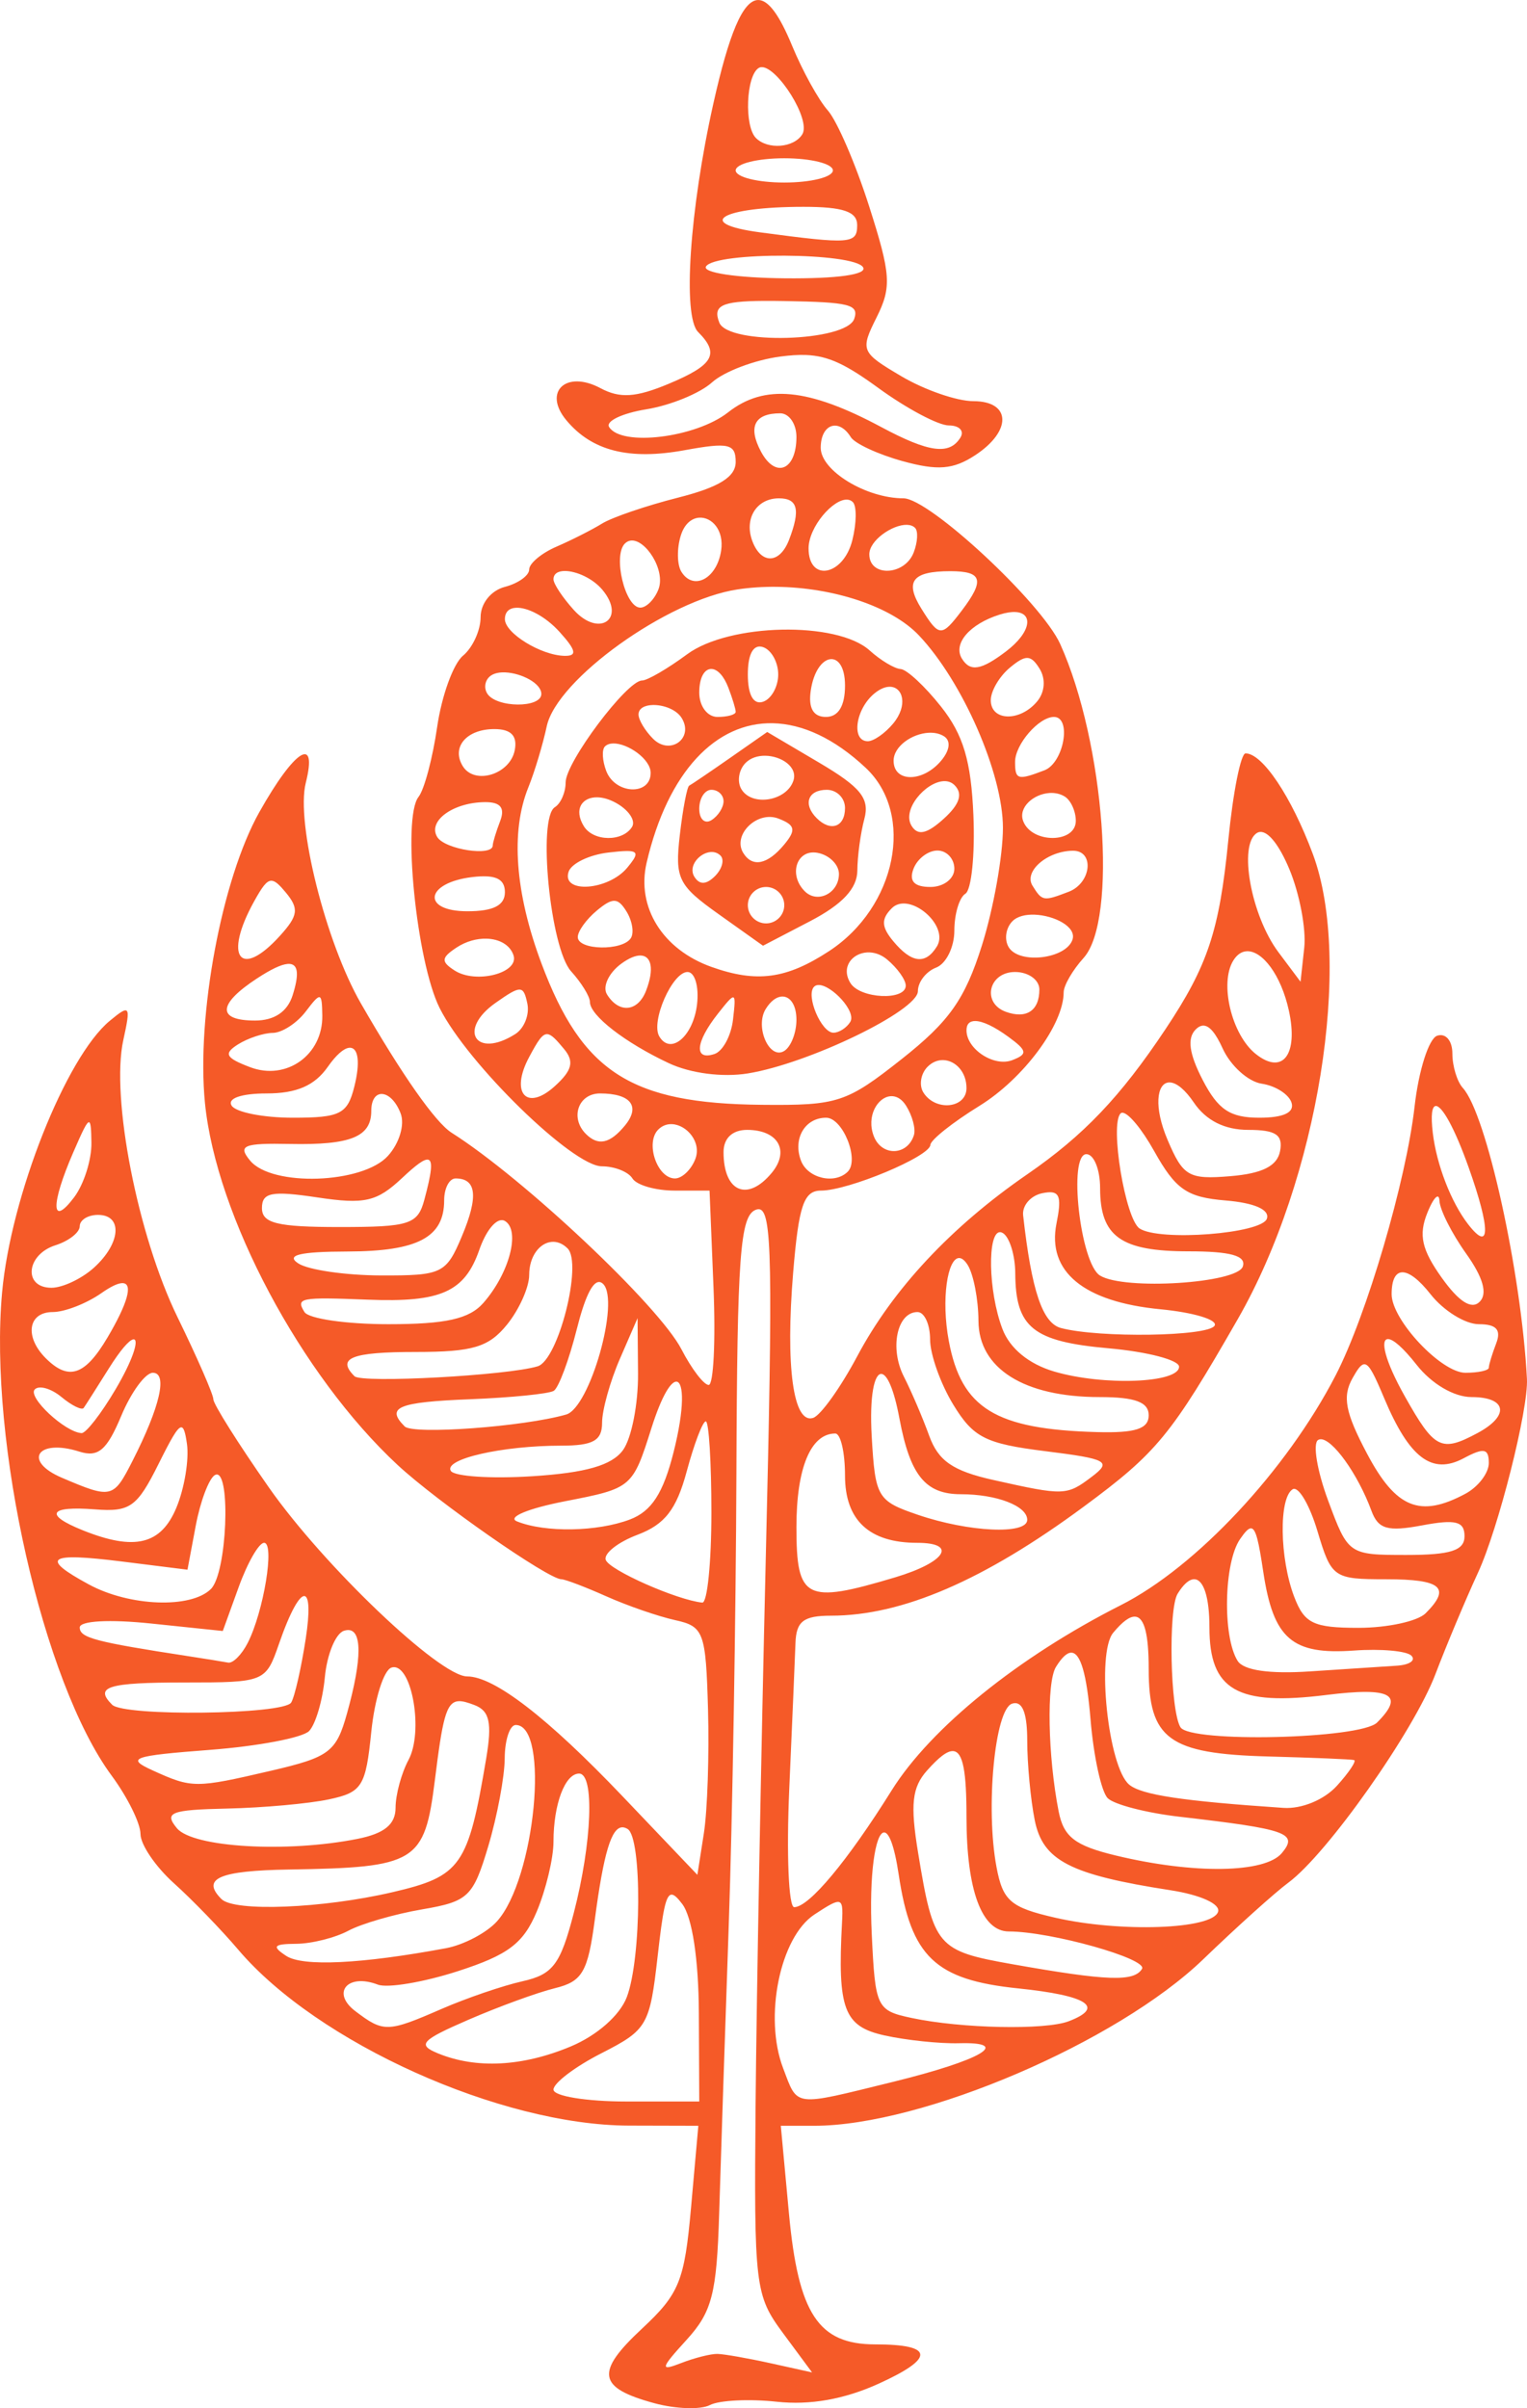 <?xml version="1.0" encoding="UTF-8"?>
<!DOCTYPE svg PUBLIC "-//W3C//DTD SVG 1.1//EN" "http://www.w3.org/Graphics/SVG/1.1/DTD/svg11.dtd">
<svg version="1.1" xmlns="http://www.w3.org/2000/svg" xmlns:xlink="http://www.w3.org/1999/xlink" x="0" y="0" width="38.708" height="61.055" viewBox="0, 0, 193.541, 305.273">
  <g id="Layer_1">
    <path d="M96.08,0.001 C94.146,0.034 92.382,4.32 90.414,13.131 C87.395,26.648 86.497,40.1 88.482,42.085 C91.254,44.857 90.449,46.272 84.743,48.656 C80.592,50.391 78.566,50.52 76.11,49.205 C71.755,46.875 68.78,49.653 71.771,53.257 C75.015,57.166 79.719,58.358 86.789,57.066 C92.346,56.049 93.246,56.257 93.246,58.556 C93.246,60.458 91.136,61.764 85.933,63.084 C81.911,64.104 77.581,65.582 76.311,66.367 C75.041,67.152 72.442,68.469 70.537,69.293 C68.632,70.116 67.072,71.42 67.072,72.189 C67.072,72.958 65.688,73.95 63.994,74.393 C62.229,74.854 60.915,76.493 60.915,78.233 C60.915,79.902 59.909,82.101 58.681,83.121 C57.452,84.141 55.979,88.209 55.407,92.162 C54.835,96.115 53.773,100.102 53.045,101.021 C50.951,103.664 52.776,121.904 55.722,127.784 C59.26,134.846 72.582,147.847 76.28,147.847 C77.89,147.847 79.636,148.539 80.159,149.386 C80.683,150.233 83.095,150.927 85.521,150.927 L89.933,150.927 L90.435,163.247 C90.711,170.023 90.435,175.565 89.822,175.564 C89.208,175.562 87.654,173.525 86.368,171.038 C83.523,165.536 66.394,149.394 57.249,143.598 C55.184,142.288 50.959,136.267 45.745,127.202 C41.274,119.429 37.488,104.292 38.752,99.252 C40.29,93.124 37.349,94.972 32.869,102.948 C28.118,111.407 24.88,128.741 25.978,139.826 C27.394,154.117 38.156,174.338 50.398,185.711 C55.427,190.382 69.487,200.194 71.152,200.194 C71.616,200.194 74.179,201.168 76.847,202.359 C79.515,203.55 83.441,204.907 85.571,205.376 C89.205,206.176 89.462,206.872 89.738,216.683 C89.9,222.433 89.664,229.504 89.212,232.399 L88.39,237.663 L78.887,227.687 C69.396,217.726 62.633,212.511 59.21,212.511 C55.728,212.511 41.02,198.487 34.06,188.53 C30.201,183.009 27.044,177.995 27.044,177.388 C27.044,176.781 24.998,172.094 22.499,166.972 C17.454,156.631 14.029,139.127 15.627,131.852 C16.595,127.445 16.479,127.278 13.915,129.402 C8.355,134.007 1.371,151.626 0.265,163.836 C-1.456,182.825 5.452,213.299 14.149,225.088 C16.16,227.814 17.805,231.14 17.805,232.481 C17.805,233.821 19.711,236.631 22.04,238.725 C24.369,240.819 28.039,244.612 30.196,247.152 C40.214,258.955 63.435,269.412 79.716,269.454 L88.511,269.476 L87.585,279.867 C86.755,289.17 86.103,290.778 81.357,295.204 C75.418,300.741 75.741,302.682 82.929,304.642 C85.64,305.38 88.814,305.486 89.982,304.877 C91.151,304.268 94.96,304.079 98.449,304.457 C102.666,304.914 106.983,304.154 111.329,302.186 C118.544,298.92 118.406,297.187 110.933,297.187 C103.722,297.187 101.179,293.322 99.993,280.56 L98.963,269.476 L103.195,269.476 C116.892,269.476 141.584,258.902 152.521,248.353 C156.755,244.27 161.605,239.903 163.299,238.651 C168.22,235.012 179.177,219.477 181.932,212.231 C183.323,208.574 185.751,202.785 187.327,199.369 C189.92,193.752 193.735,178.641 193.533,174.79 C192.826,161.307 188.398,141.202 185.411,137.916 C184.68,137.112 184.083,135.149 184.083,133.554 C184.083,131.921 183.243,130.933 182.158,131.292 C181.1,131.642 179.81,135.683 179.292,140.272 C178.232,149.67 173.217,166.747 169.283,174.355 C163.048,186.412 151.623,198.637 142.071,203.472 C129.089,210.044 117.965,219.034 113.019,226.952 C107.413,235.927 102.544,241.763 100.659,241.763 C99.951,241.763 99.671,235.007 100.036,226.751 C100.402,218.495 100.756,210.181 100.823,208.275 C100.919,205.521 101.845,204.812 105.334,204.812 C114.347,204.812 124.713,200.337 137.377,190.98 C146.636,184.139 148.438,181.944 156.885,167.215 C167.07,149.455 171.504,121.943 166.391,108.245 C163.681,100.983 160.015,95.5 157.87,95.5 C157.264,95.5 156.282,100.426 155.689,106.446 C154.552,117.989 153.086,122.406 147.715,130.472 C142.008,139.042 137.341,143.94 130.195,148.864 C120.554,155.508 113.195,163.385 108.657,171.914 C106.532,175.907 104.013,179.429 103.06,179.74 C100.547,180.561 99.54,173.229 100.529,161.317 C101.234,152.817 101.876,150.926 104.058,150.926 C107.521,150.926 117.868,146.601 117.922,145.131 C117.944,144.508 120.743,142.282 124.14,140.185 C129.722,136.741 134.815,129.874 134.815,125.792 C134.815,124.93 135.949,122.971 137.337,121.438 C141.686,116.633 140.014,94.135 134.379,81.644 C132.014,76.402 117.785,63.168 114.513,63.168 C109.769,63.168 104.023,59.661 104.023,56.763 C104.023,53.751 106.31,52.942 107.837,55.414 C108.341,56.229 111.299,57.599 114.41,58.458 C118.848,59.683 120.825,59.523 123.591,57.71 C128.293,54.63 128.163,50.851 123.356,50.851 C121.287,50.851 117.199,49.438 114.269,47.709 C109.112,44.666 109.01,44.428 111.106,40.228 C113.027,36.377 112.921,34.79 110.156,26.136 C108.443,20.772 106.084,15.305 104.915,13.988 C103.746,12.67 101.717,8.993 100.405,5.818 C98.806,1.945 97.404,-0.023 96.08,0 z M96.525,8.509 C98.531,8.44 102.824,15.186 101.688,17.024 C100.626,18.742 97.324,19.007 95.812,17.495 C94.311,15.993 94.559,9.605 96.158,8.617 C96.269,8.548 96.391,8.514 96.525,8.509 z M99.404,20.061 C102.791,20.061 105.563,20.753 105.563,21.6 C105.563,22.446 102.791,23.139 99.404,23.139 C96.017,23.139 93.246,22.446 93.246,21.6 C93.246,20.753 96.017,20.061 99.404,20.061 z M101.84,26.218 C106.86,26.218 108.643,26.823 108.643,28.528 C108.643,30.925 107.837,30.986 96.326,29.452 C87.847,28.322 91.434,26.218 101.84,26.218 z M99.433,32.41 C104.117,32.434 108.803,32.93 109.389,33.878 C109.96,34.802 106.147,35.341 99.467,35.279 C93.374,35.222 88.997,34.563 89.483,33.777 C90.065,32.835 94.749,32.386 99.433,32.41 z M96.782,38.142 C97.562,38.137 98.432,38.144 99.404,38.161 C107.684,38.3 108.877,38.601 108.277,40.402 C107.296,43.346 92.271,43.767 91.163,40.881 C90.36,38.788 91.322,38.175 96.782,38.142 z M102.134,44.999 C105.049,45.11 107.286,46.239 111.323,49.178 C114.914,51.793 118.939,53.931 120.266,53.931 C121.594,53.931 122.252,54.624 121.728,55.47 C120.339,57.718 117.74,57.373 111.698,54.137 C102.447,49.182 96.886,48.648 92.279,52.272 C88.192,55.486 78.759,56.647 77.202,54.127 C76.745,53.389 78.868,52.379 81.92,51.884 C84.972,51.388 88.716,49.856 90.239,48.478 C91.762,47.1 95.659,45.624 98.9,45.198 C100.114,45.039 101.162,44.962 102.134,44.999 z M98.89,52.392 C100.019,52.392 100.945,53.737 100.945,55.381 C100.945,59.614 98.307,60.716 96.456,57.257 C94.77,54.105 95.627,52.392 98.89,52.392 z M98.725,63.169 C101.124,63.169 101.475,64.611 100.009,68.432 C98.84,71.479 96.502,71.579 95.371,68.631 C94.275,65.774 95.874,63.169 98.725,63.169 z M107.418,63.337 C107.675,63.359 107.904,63.459 108.094,63.648 C108.599,64.153 108.569,66.329 108.028,68.485 C106.893,73.007 102.484,73.827 102.484,69.516 C102.484,66.8 105.619,63.183 107.418,63.337 z M88.628,65.621 C90.19,65.521 91.791,67.167 91.402,69.788 C90.875,73.348 87.885,74.942 86.36,72.475 C85.805,71.576 85.776,69.496 86.298,67.853 C86.768,66.37 87.691,65.681 88.628,65.621 z M114.937,66.529 C115.36,66.539 115.724,66.659 115.982,66.916 C116.388,67.323 116.31,68.724 115.808,70.031 C114.672,72.991 110.182,73.175 110.182,70.262 C110.182,68.504 113.105,66.488 114.937,66.529 z M79.938,68.525 C81.799,68.285 84.39,72.269 83.459,74.696 C82.967,75.977 81.932,77.026 81.157,77.026 C79.236,77.026 77.65,70.452 79.198,68.904 C79.422,68.681 79.672,68.56 79.938,68.525 z M71.598,72.382 C73.014,72.382 75.132,73.297 76.364,74.781 C79.407,78.448 75.944,80.875 72.732,77.326 C71.313,75.757 70.152,74.008 70.152,73.439 C70.152,72.708 70.748,72.381 71.598,72.382 z M120.446,72.406 C124.513,72.406 124.839,73.532 121.895,77.41 C119.337,80.78 119.035,80.767 116.802,77.192 C114.625,73.706 115.614,72.406 120.446,72.406 z M98.417,74.388 C105.629,74.47 112.986,76.863 116.471,80.547 C122.022,86.416 127.117,98.09 127.117,104.937 C127.117,108.489 125.916,115.206 124.448,119.863 C122.303,126.668 120.313,129.488 114.303,134.239 C107.28,139.79 106.203,140.143 96.572,140.051 C79.969,139.893 73.792,135.931 68.629,122.132 C65.28,113.182 64.7,105.401 66.966,99.808 C67.754,97.863 68.803,94.38 69.296,92.07 C70.568,86.116 84.61,76.047 93.498,74.714 C95.098,74.474 96.753,74.369 98.417,74.388 z M65.421,77.042 C66.855,76.981 69.107,78.099 70.922,80.104 C73.036,82.44 73.186,83.173 71.545,83.137 C68.559,83.073 63.994,80.261 63.994,78.488 C63.994,77.539 64.56,77.079 65.421,77.042 z M128.711,77.585 C130.986,77.707 130.71,80.145 127.502,82.58 C124.358,84.967 122.971,85.194 121.921,83.495 C120.75,81.6 122.905,79.094 126.732,77.899 C127.524,77.652 128.186,77.557 128.711,77.585 z M99.105,79.817 C94.504,79.913 89.755,80.97 87.092,82.938 C84.618,84.767 82.045,86.263 81.376,86.263 C79.46,86.264 71.692,96.623 71.692,99.177 C71.692,100.443 71.078,101.857 70.327,102.321 C68.111,103.69 69.743,120.209 72.382,123.126 C73.696,124.577 74.77,126.327 74.77,127.014 C74.77,128.72 79.213,132.167 84.778,134.778 C87.523,136.066 91.582,136.591 94.785,136.073 C102.484,134.828 116.339,128.123 116.339,125.642 C116.339,124.487 117.379,123.144 118.649,122.657 C119.919,122.17 120.96,120.058 120.96,117.965 C120.96,115.871 121.588,113.769 122.357,113.293 C123.127,112.817 123.585,108.343 123.375,103.351 C123.085,96.467 122.096,93.143 119.281,89.585 C117.24,87.005 114.932,84.856 114.152,84.81 C113.372,84.763 111.605,83.702 110.225,82.454 C108.159,80.584 103.707,79.721 99.105,79.817 z M96.278,81.955 C96.414,81.954 96.557,81.979 96.71,82.03 C97.768,82.383 98.635,83.941 98.635,85.493 C98.635,87.045 97.768,88.605 96.71,88.958 C95.491,89.364 94.785,88.093 94.785,85.493 C94.785,83.218 95.326,81.961 96.278,81.954 z M130.224,83.404 C130.775,83.426 131.213,83.878 131.765,84.771 C132.559,86.056 132.436,87.73 131.46,88.907 C129.287,91.525 125.578,91.432 125.578,88.761 C125.578,87.594 126.67,85.734 128.005,84.627 C129.009,83.793 129.673,83.383 130.224,83.404 z M105.204,83.564 C106.198,83.419 107.102,84.494 107.102,86.905 C107.102,89.493 106.257,90.882 104.685,90.882 C103.081,90.882 102.434,89.76 102.761,87.539 C103.124,85.075 104.209,83.709 105.204,83.564 z M90.265,84.806 C90.957,84.886 91.733,85.654 92.311,87.159 C92.825,88.498 93.246,89.884 93.246,90.238 C93.246,90.593 92.207,90.882 90.937,90.882 C89.654,90.882 88.628,89.513 88.628,87.802 C88.628,85.738 89.375,84.704 90.265,84.806 z M64.046,85.236 C66.08,85.322 68.613,86.612 68.613,87.968 C68.613,89.79 62.883,89.742 61.751,87.91 C61.264,87.122 61.506,86.079 62.29,85.594 C62.745,85.313 63.368,85.208 64.046,85.236 z M112.78,87.056 C114.459,87.068 115.107,89.428 113.205,91.72 C112.182,92.953 110.735,93.962 109.992,93.962 C107.865,93.962 108.416,89.906 110.814,87.916 C111.546,87.309 112.22,87.052 112.78,87.056 z M82.769,89.369 C84.082,89.347 85.729,89.931 86.4,91.017 C87.986,93.582 84.929,95.806 82.777,93.653 C81.761,92.637 80.93,91.251 80.93,90.574 C80.93,89.771 81.748,89.386 82.769,89.369 z M133.583,90.882 C135.871,90.882 134.835,96.704 132.379,97.646 C128.99,98.947 128.656,98.851 128.656,96.579 C128.656,94.36 131.664,90.882 133.583,90.882 z M97.952,91.68 C101.707,91.761 105.747,93.597 109.731,97.34 C115.988,103.218 113.628,114.981 105.071,120.575 C99.661,124.111 95.905,124.613 90.167,122.567 C83.989,120.365 80.647,114.997 81.953,109.379 C84.654,97.768 90.783,91.524 97.952,91.68 z M62.657,92.421 C64.774,92.421 65.595,93.271 65.243,95.098 C64.652,98.165 60.157,99.551 58.658,97.126 C57.172,94.722 59.127,92.421 62.657,92.421 z M97.241,92.79 L92.55,96.065 C89.969,97.866 87.632,99.452 87.357,99.59 C87.081,99.727 86.544,102.55 86.163,105.864 C85.53,111.374 85.952,112.233 91.09,115.888 L96.708,119.885 L102.675,116.775 C106.769,114.641 108.65,112.626 108.664,110.356 C108.676,108.536 109.075,105.59 109.553,103.81 C110.248,101.222 109.101,99.794 103.832,96.682 L97.241,92.79 z M117.705,92.889 C118.406,92.853 119.08,92.981 119.632,93.323 C120.534,93.88 120.407,95.079 119.305,96.407 C116.989,99.198 113.261,99.215 113.261,96.434 C113.261,94.6 115.602,92.999 117.705,92.889 z M77.714,94.242 C79.545,94.201 82.469,96.217 82.469,97.975 C82.469,100.889 77.978,100.704 76.842,97.744 C76.341,96.437 76.262,95.034 76.669,94.627 C76.926,94.37 77.291,94.252 77.714,94.242 z M96.998,95.801 C99.039,95.831 101.138,97.227 100.559,98.965 C99.702,101.539 95.346,102.272 93.986,100.071 C93.388,99.103 93.622,97.588 94.508,96.702 C95.154,96.056 96.071,95.787 96.998,95.801 z M119.584,99.025 C120.111,98.995 120.598,99.143 120.984,99.529 C122.073,100.618 121.642,101.956 119.608,103.797 C117.485,105.719 116.332,105.972 115.54,104.691 C114.271,102.638 117.3,99.155 119.584,99.025 z M90.167,100.119 C91.014,100.119 91.706,100.771 91.706,101.568 C91.706,102.365 91.014,103.446 90.167,103.969 C89.32,104.492 88.628,103.84 88.628,102.52 C88.628,101.2 89.32,100.119 90.167,100.119 z M104.793,100.119 C106.063,100.119 107.102,101.158 107.102,102.428 C107.102,104.833 105.282,105.484 103.511,103.712 C101.739,101.941 102.389,100.119 104.793,100.119 z M133.015,100.523 C133.688,100.48 134.367,100.611 134.955,100.974 C135.725,101.451 136.354,102.839 136.354,104.059 C136.354,106.925 130.786,106.956 129.688,104.096 C129.02,102.356 130.994,100.653 133.015,100.523 z M75.754,101.072 C76.417,101.094 77.178,101.299 77.986,101.732 C79.652,102.623 80.608,104.012 80.111,104.816 C78.924,106.737 75.208,106.689 74.002,104.738 C72.684,102.606 73.767,101.008 75.754,101.072 z M61.463,101.682 C63.442,101.665 64.036,102.409 63.389,104.094 C62.875,105.434 62.454,106.82 62.454,107.174 C62.454,108.613 56.402,107.695 55.42,106.107 C54.172,104.088 57.411,101.716 61.463,101.682 z M97.631,103.56 C97.972,103.569 98.316,103.633 98.653,103.762 C100.798,104.585 100.935,105.204 99.39,107.066 C97.283,109.605 95.363,109.998 94.208,108.129 C92.97,106.126 95.24,103.494 97.631,103.56 z M159.735,105.458 C160.774,105.401 162.146,107.132 163.416,110.171 C164.716,113.282 165.567,117.768 165.308,120.139 L164.838,124.451 L162.039,120.71 C158.557,116.056 156.934,107.062 159.311,105.593 C159.445,105.51 159.586,105.466 159.735,105.458 z M118.814,107.817 C119.994,107.817 120.96,108.856 120.96,110.127 C120.96,111.397 119.596,112.436 117.928,112.436 C115.867,112.436 115.18,111.697 115.783,110.127 C116.27,108.856 117.634,107.817 118.814,107.817 z M135.969,107.842 C138.746,107.808 138.341,111.935 135.459,113.041 C132.235,114.278 132.089,114.254 130.86,112.264 C129.743,110.458 132.72,107.882 135.969,107.842 z M79.37,107.88 C81.003,107.856 80.832,108.39 79.498,109.997 C77.092,112.896 71.148,113.308 72.066,110.512 C72.414,109.454 74.685,108.355 77.112,108.071 C78.08,107.958 78.825,107.888 79.37,107.88 z M90.03,108.01 C90.495,107.966 90.954,108.093 91.321,108.459 C91.843,108.982 91.529,110.151 90.623,111.058 C89.517,112.163 88.657,112.189 88.007,111.138 C87.187,109.811 88.635,108.142 90.03,108.01 z M103.159,108.058 C103.312,108.061 103.473,108.08 103.639,108.111 C105.121,108.396 106.332,109.601 106.332,110.789 C106.332,113.22 103.616,114.595 102.002,112.982 C100.019,110.999 100.86,108.004 103.159,108.058 z M61.653,111.09 C63.291,111.16 63.994,111.795 63.994,113.104 C63.994,114.771 62.53,115.516 59.247,115.516 C53.357,115.516 53.884,111.889 59.878,111.179 C60.242,111.136 60.58,111.107 60.892,111.093 C61.165,111.08 61.419,111.08 61.653,111.09 z M34.407,111.645 C34.896,111.655 35.423,112.173 36.218,113.131 C37.919,115.18 37.801,116.065 35.485,118.624 C30.436,124.203 28.285,121.334 32.211,114.257 C33.21,112.457 33.777,111.632 34.407,111.645 z M97.095,112.436 C98.365,112.436 99.404,113.475 99.404,114.745 C99.404,116.015 98.365,117.055 97.095,117.055 C95.825,117.055 94.785,116.015 94.785,114.745 C94.785,113.475 95.825,112.436 97.095,112.436 z M77.874,114.192 C78.424,114.209 78.859,114.658 79.405,115.541 C80.131,116.717 80.384,118.231 79.967,118.906 C78.935,120.576 73.231,120.471 73.231,118.783 C73.231,118.04 74.323,116.525 75.658,115.418 C76.661,114.585 77.325,114.174 77.874,114.192 z M114.516,114.532 C116.928,114.512 120.082,117.816 118.74,119.987 C117.3,122.318 115.529,122.098 113.207,119.3 C111.707,117.493 111.664,116.497 113.029,115.132 C113.442,114.719 113.96,114.536 114.516,114.532 z M131.134,115.949 C133.618,116.04 136.47,117.48 135.934,119.11 C135.13,121.552 129.207,122.269 127.859,120.088 C127.26,119.119 127.472,117.626 128.329,116.769 C128.953,116.145 130.005,115.907 131.134,115.949 z M61.699,118.99 C63.296,119.043 64.644,119.773 65.084,121.094 C65.833,123.345 60.325,124.769 57.62,123.024 C55.879,121.902 55.916,121.414 57.835,120.136 C59.066,119.316 60.458,118.949 61.699,118.99 z M158.043,120.582 C159.982,120.506 162.359,123.554 163.355,128.091 C164.585,133.689 162.582,136.328 159.167,133.611 C156.105,131.176 154.534,124.645 156.316,121.76 C156.799,120.98 157.397,120.607 158.043,120.582 z M109.922,120.734 C110.05,120.727 110.179,120.729 110.31,120.737 C111.01,120.784 111.748,121.057 112.425,121.619 C113.731,122.703 114.8,124.198 114.8,124.941 C114.8,126.878 109.021,126.613 107.789,124.619 C106.547,122.609 108.005,120.831 109.922,120.733 z M81.18,121.124 C82.553,121.149 82.953,122.81 81.892,125.574 C80.855,128.278 78.452,128.513 76.935,126.059 C76.332,125.083 77.149,123.328 78.752,122.156 C79.731,121.44 80.556,121.113 81.18,121.124 z M36.448,122.193 C36.567,122.183 36.677,122.183 36.778,122.195 C37.818,122.322 37.893,123.635 37.087,126.175 C36.426,128.256 34.767,129.37 32.328,129.37 C27.476,129.37 27.568,127.311 32.566,124.036 C34.328,122.882 35.613,122.263 36.448,122.192 z M87.14,123.214 C88.07,123.214 88.613,125.065 88.345,127.328 C87.867,131.372 84.993,133.804 83.56,131.377 C82.454,129.505 85.213,123.214 87.14,123.214 z M128.656,123.214 C130.35,123.214 131.736,124.211 131.736,125.431 C131.736,128.109 130.107,129.2 127.502,128.266 C124.396,127.151 125.296,123.214 128.656,123.214 z M103.767,124.862 C105.397,124.861 108.582,128.225 107.765,129.546 C107.301,130.297 106.343,130.912 105.637,130.912 C104.091,130.912 102.093,126.171 103.18,125.083 C103.333,124.93 103.535,124.862 103.767,124.862 z M65.845,125.446 C66.388,125.458 66.593,126.047 66.839,127.221 C67.135,128.624 66.442,130.365 65.301,131.088 C60.292,134.262 57.958,130.544 62.813,127.126 C64.418,125.996 65.301,125.433 65.845,125.446 z M99.038,126.332 C99.131,126.324 99.222,126.324 99.311,126.333 C100.228,126.431 100.945,127.475 100.945,129.281 C100.945,130.925 100.247,132.701 99.394,133.228 C97.514,134.39 95.653,130.166 97.05,127.906 C97.674,126.897 98.391,126.391 99.038,126.332 z M40.502,126.412 C40.781,126.483 40.827,127.244 40.85,128.749 C40.925,133.728 36.301,137.028 31.699,135.28 C28.591,134.099 28.306,133.568 30.159,132.396 C31.408,131.606 33.395,130.947 34.572,130.934 C35.749,130.922 37.631,129.699 38.756,128.217 C39.71,126.961 40.222,126.341 40.502,126.412 z M92.956,126.442 C93.204,126.538 93.115,127.445 92.906,129.251 C92.67,131.301 91.611,133.264 90.552,133.613 C87.933,134.475 88.131,132.13 90.982,128.511 C92.122,127.064 92.708,126.347 92.956,126.442 z M123.632,129.431 C124.564,129.448 126.019,130.125 127.809,131.433 C130.213,133.192 130.284,133.627 128.29,134.393 C125.983,135.278 122.499,132.998 122.499,130.604 C122.499,129.803 122.907,129.417 123.632,129.431 z M152.574,130.013 C153.33,130.06 154.101,131.006 154.967,132.907 C155.97,135.109 158.201,137.12 159.924,137.376 C161.647,137.631 163.342,138.705 163.691,139.764 C164.105,141.022 162.695,141.688 159.617,141.688 C155.905,141.688 154.385,140.674 152.43,136.893 C150.717,133.581 150.444,131.604 151.547,130.501 C151.892,130.156 152.231,129.992 152.574,130.013 z M69.398,131.098 C69.922,131.152 70.518,131.805 71.498,132.987 C72.81,134.567 72.523,135.694 70.299,137.706 C66.74,140.928 64.638,138.54 67.056,134.022 C68.164,131.951 68.723,131.029 69.398,131.098 z M44.432,132.82 C45.391,132.907 45.684,134.658 44.904,137.767 C44.035,141.229 43.123,141.688 37.112,141.688 C33.368,141.688 29.876,140.996 29.353,140.149 C28.788,139.234 30.591,138.61 33.794,138.61 C37.596,138.61 39.881,137.616 41.546,135.238 C42.631,133.689 43.562,132.912 44.231,132.825 C44.301,132.815 44.368,132.815 44.432,132.82 z M119.575,134.383 C121.088,134.438 122.499,135.862 122.499,137.931 C122.499,140.523 118.535,140.917 117.026,138.475 C116.457,137.555 116.703,136.091 117.572,135.222 C118.179,134.615 118.887,134.358 119.575,134.383 z M148.098,137.219 C148.197,137.209 148.299,137.211 148.406,137.226 C149.186,137.333 150.199,138.119 151.316,139.765 C152.862,142.044 155.221,143.229 158.21,143.229 C161.706,143.229 162.636,143.851 162.243,145.924 C161.885,147.81 159.996,148.762 155.938,149.098 C150.657,149.535 149.95,149.126 147.978,144.48 C146.214,140.323 146.626,137.378 148.098,137.219 z M76.054,138.61 C79.965,138.61 81.222,140.251 79.188,142.702 C77.294,144.985 75.812,145.297 74.257,143.742 C72.214,141.699 73.296,138.61 76.054,138.61 z M48.469,138.681 C49.25,138.746 50.18,139.58 50.779,141.141 C51.325,142.565 50.62,144.923 49.166,146.53 C45.961,150.071 34.474,150.466 31.706,147.13 C30.106,145.203 30.841,144.895 36.743,145.013 C44.452,145.168 47.057,144.11 47.057,140.828 C47.057,139.317 47.689,138.615 48.469,138.681 z M112.86,138.961 C112.968,138.952 113.078,138.952 113.188,138.964 C113.77,139.027 114.354,139.394 114.839,140.161 C115.637,141.424 116.085,143.108 115.834,143.902 C115.004,146.529 111.74,146.606 110.748,144.022 C109.778,141.494 111.235,139.095 112.86,138.961 z M181.961,140.202 C182.736,140.113 184.341,142.911 186.145,147.99 C188.941,155.862 188.914,158.854 186.081,155.197 C183.922,152.411 182.08,147.65 181.6,143.614 C181.331,141.349 181.496,140.256 181.961,140.202 z M142.302,141.057 C143.068,141.136 144.727,143.128 146.283,145.912 C149.013,150.795 150.427,151.772 155.349,152.18 C158.995,152.482 160.952,153.346 160.572,154.485 C159.937,156.39 146.975,157.39 144.439,155.73 C142.625,154.542 140.642,142.533 142.031,141.144 C142.1,141.074 142.192,141.046 142.302,141.057 z M104.705,141.688 C106.82,141.688 108.958,147.018 107.449,148.528 C105.807,150.17 102.381,149.373 101.529,147.151 C100.458,144.362 102.013,141.688 104.705,141.688 z M11.304,142.266 C11.52,142.353 11.562,143.246 11.586,144.859 C11.619,147.026 10.63,150.143 9.386,151.787 C6.464,155.651 6.407,152.71 9.277,146.1 C10.461,143.372 11.026,142.153 11.304,142.266 z M85.19,142.502 C87.057,142.596 88.947,144.792 88.13,146.921 C87.61,148.277 86.448,149.386 85.548,149.386 C83.294,149.386 81.751,144.869 83.432,143.188 C83.947,142.673 84.568,142.47 85.19,142.502 z M94.696,143.229 C98.626,143.229 100.137,145.879 97.809,148.685 C94.728,152.397 91.706,151.093 91.706,146.051 C91.706,144.284 92.824,143.229 94.696,143.229 z M137.694,146.308 C138.651,146.308 139.434,148.248 139.434,150.619 C139.434,156.75 142.061,158.625 150.648,158.625 C155.98,158.625 157.979,159.184 157.522,160.549 C156.807,162.682 142.483,163.588 139.418,161.693 C136.914,160.146 135.364,146.308 137.694,146.308 z M54.256,147.003 C54.914,147.129 54.68,148.744 53.786,152.081 C52.946,155.214 51.92,155.545 43.029,155.545 C35.148,155.545 33.201,155.069 33.201,153.141 C33.201,151.161 34.436,150.923 40.216,151.79 C46.248,152.695 47.756,152.346 50.992,149.306 C52.692,147.709 53.745,146.905 54.256,147.003 z M57.744,149.386 C60.406,149.386 60.657,151.684 58.541,156.715 C56.549,161.454 56.035,161.703 48.286,161.681 C43.8,161.668 39.09,160.985 37.82,160.164 C36.175,159.101 37.971,158.664 44.056,158.647 C52.957,158.623 56.296,156.852 56.296,152.158 C56.296,150.633 56.947,149.386 57.744,149.386 z M132.841,151.145 C134.364,151.024 134.535,151.947 133.907,155.086 C132.686,161.19 137.341,165.034 147.087,165.97 C151.314,166.376 154.399,167.314 153.941,168.055 C153.099,169.418 139.343,169.627 134.482,168.35 C132.127,167.732 130.747,163.629 129.678,154.061 C129.54,152.822 130.632,151.56 132.105,151.257 C132.379,151.201 132.624,151.162 132.841,151.145 z M182.26,151.689 C182.364,151.732 182.431,151.908 182.446,152.228 C182.499,153.368 184.013,156.365 185.811,158.89 C187.99,161.95 188.567,163.994 187.541,165.02 C186.515,166.047 184.911,165.027 182.73,161.965 C180.194,158.403 179.782,156.56 180.902,153.764 C181.399,152.524 181.856,151.789 182.143,151.691 C182.185,151.676 182.225,151.676 182.26,151.689 z M96.162,153.283 C97.888,153.316 97.957,160.015 97.059,197.495 C96.466,222.265 95.886,253.386 95.769,266.652 C95.564,289.845 95.697,290.963 99.24,295.756 L102.926,300.741 L97.701,299.585 C94.828,298.95 91.784,298.413 90.937,298.395 C90.09,298.375 88.012,298.901 86.318,299.561 C83.612,300.616 83.695,300.26 87.015,296.618 C90.249,293.07 90.843,290.77 91.151,280.591 C91.348,274.054 91.894,257.621 92.365,244.072 C92.836,230.524 93.273,204.772 93.336,186.847 C93.434,159.159 93.804,154.12 95.795,153.357 C95.925,153.307 96.047,153.281 96.162,153.283 z M12.418,154.005 C15.591,154.005 15.317,157.612 11.911,160.695 C10.362,162.097 7.937,163.244 6.522,163.244 C2.909,163.244 3.305,159.036 7.029,157.855 C8.722,157.317 10.107,156.231 10.107,155.441 C10.107,154.651 11.148,154.005 12.418,154.005 z M63.644,154.671 C63.774,154.678 63.9,154.717 64.017,154.79 C65.985,156.006 64.545,161.43 61.263,165.168 C59.481,167.197 56.508,167.862 49.219,167.862 C43.896,167.862 39.114,167.168 38.59,166.322 C37.476,164.519 38.019,164.413 46.64,164.754 C55.882,165.119 58.888,163.774 60.746,158.445 C61.559,156.112 62.735,154.62 63.644,154.671 z M126.769,156.194 C126.877,156.199 126.994,156.238 127.117,156.314 C127.964,156.838 128.668,159.131 128.68,161.409 C128.72,168.295 130.921,170.064 140.517,170.918 C145.425,171.354 149.442,172.404 149.442,173.251 C149.442,175.335 139.844,175.702 133.601,173.858 C130.394,172.91 127.992,170.935 127.056,168.472 C125.22,163.643 125.142,156.109 126.769,156.194 z M69.901,157.428 C70.582,157.363 71.297,157.614 71.938,158.254 C73.862,160.179 70.761,172.405 68.147,173.2 C64.309,174.367 45.841,175.368 44.931,174.458 C42.619,172.146 44.556,171.382 52.716,171.382 C59.923,171.382 61.946,170.774 64.264,167.912 C65.809,166.004 67.072,163.174 67.072,161.624 C67.072,159.238 68.404,157.57 69.901,157.428 z M121.557,159.474 C121.892,159.469 122.259,159.739 122.643,160.345 C123.384,161.516 124.003,164.707 124.015,167.437 C124.044,173.478 129.793,177.099 139.357,177.099 C143.873,177.099 145.593,177.736 145.593,179.409 C145.593,181.127 143.918,181.673 139.049,181.54 C126.178,181.189 121.861,178.537 120.26,170.003 C119.261,164.677 120.105,159.495 121.557,159.474 z M177.758,161.284 C178.627,161.285 179.861,162.212 181.319,164.065 C182.962,166.154 185.716,167.862 187.438,167.862 C189.662,167.862 190.299,168.568 189.635,170.297 C189.121,171.636 188.701,173.022 188.701,173.376 C188.701,173.73 187.366,174.02 185.734,174.02 C182.671,174.02 176.384,167.325 176.384,164.062 C176.384,162.209 176.889,161.284 177.758,161.284 z M75.873,162.513 C76.07,162.496 76.263,162.579 76.451,162.767 C78.6,164.916 74.76,178.453 71.758,179.314 C66.355,180.863 52.364,181.893 51.292,180.821 C48.863,178.39 50.439,177.736 59.602,177.374 C64.808,177.168 69.573,176.688 70.19,176.307 C70.808,175.925 72.127,172.381 73.122,168.43 C74.089,164.589 75.021,162.591 75.873,162.513 z M15.406,162.661 C15.486,162.654 15.56,162.654 15.629,162.663 C16.832,162.8 16.182,165.22 13.625,169.549 C10.772,174.378 8.697,175.073 5.796,172.173 C3.074,169.451 3.55,166.322 6.685,166.322 C8.191,166.322 10.963,165.244 12.845,163.926 C13.989,163.124 14.844,162.71 15.406,162.661 z M116.291,166.322 C117.165,166.322 117.882,167.881 117.885,169.786 C117.885,171.692 119.21,175.414 120.823,178.059 C123.37,182.236 124.903,183.011 132.487,183.958 C140.355,184.941 140.94,185.261 138.402,187.184 C135.198,189.612 134.902,189.623 125.885,187.606 C120.768,186.462 118.923,185.187 117.769,181.997 C116.948,179.727 115.506,176.357 114.564,174.509 C112.727,170.903 113.693,166.322 116.291,166.322 z M80.809,167.092 L80.868,174.111 C80.901,177.972 80.041,182.345 78.956,183.83 C77.547,185.756 74.253,186.703 67.457,187.136 C62.219,187.469 57.577,187.164 57.14,186.457 C56.214,184.959 63.643,183.259 71.115,183.259 C75.179,183.259 76.311,182.626 76.311,180.356 C76.311,178.759 77.322,175.122 78.559,172.272 L80.809,167.092 z M175.951,169.748 C176.585,169.776 177.811,170.799 179.554,173.015 C181.454,175.43 184.294,177.099 186.504,177.099 C190.991,177.099 191.384,179.458 187.263,181.664 C182.658,184.128 181.822,183.706 178.052,176.998 C175.479,172.421 174.894,169.701 175.951,169.748 z M16.855,169.794 C16.926,169.777 16.987,169.78 17.036,169.802 C17.54,170.042 16.829,172.42 14.637,176.134 C12.826,179.205 10.893,181.696 10.341,181.669 C8.245,181.567 3.45,177.086 4.41,176.126 C4.963,175.573 6.486,176.011 7.798,177.099 C9.109,178.187 10.375,178.805 10.611,178.473 C10.846,178.14 12.27,175.903 13.775,173.501 C15.298,171.07 16.352,169.919 16.855,169.794 z M172.843,172.95 C172.9,172.94 172.958,172.937 173.016,172.95 C173.61,173.066 174.236,174.376 175.431,177.221 C178.629,184.834 181.499,187.004 185.524,184.851 C188.078,183.484 188.701,183.603 188.701,185.459 C188.701,186.729 187.36,188.485 185.723,189.362 C179.983,192.434 176.94,191.198 173.285,184.308 C170.501,179.06 170.113,177.035 171.438,174.686 C172.028,173.641 172.439,173.026 172.842,172.95 z M19.37,174.02 C21.278,174.02 20.285,178.333 16.8,185.183 C14.369,189.962 14.146,190.015 7.854,187.332 C2.833,185.191 4.744,182.326 10.065,184.015 C12.452,184.772 13.546,183.838 15.361,179.495 C16.619,176.485 18.423,174.02 19.37,174.02 z M111.73,174.166 C112.433,174.231 113.294,176.037 113.996,179.794 C115.347,187.02 117.288,189.416 121.791,189.416 C126.335,189.416 130.197,190.906 130.197,192.66 C130.197,194.567 122.804,194.228 116.339,192.024 C111.198,190.271 110.931,189.816 110.487,182.103 C110.186,176.877 110.827,174.082 111.73,174.166 z M85.757,175.145 C86.662,175.238 86.785,178.482 85.378,184.067 C84.062,189.293 82.586,191.573 79.846,192.615 C75.719,194.184 69.103,194.298 65.533,192.863 C64.229,192.339 66.911,191.219 71.692,190.291 C80.093,188.66 80.179,188.586 82.571,181.023 C83.874,176.905 85.053,175.072 85.757,175.145 z M89.456,180.179 C89.847,180.179 90.167,185.375 90.167,191.726 C90.167,198.076 89.646,203.219 89.011,203.155 C85.795,202.829 77.204,199.024 76.775,197.736 C76.504,196.924 78.32,195.491 80.809,194.552 C84.27,193.245 85.737,191.352 87.041,186.512 C87.978,183.029 89.065,180.179 89.456,180.179 z M22.923,180.941 C23.3,180.868 23.488,181.61 23.693,183.02 C23.981,185.005 23.383,188.643 22.364,191.103 C20.412,195.816 17.064,196.628 10.492,193.987 C5.557,192.003 6.21,190.881 12.033,191.336 C16.484,191.683 17.373,191.047 20.101,185.568 C21.641,182.476 22.438,181.035 22.923,180.941 z M105.871,181.718 C106.549,181.718 107.102,184.118 107.102,187.052 C107.102,192.71 110.173,195.575 116.238,195.575 C121.424,195.575 119.868,198.032 113.467,199.95 C102.082,203.361 100.945,202.781 100.945,193.573 C100.945,186.085 102.759,181.718 105.871,181.718 z M167.34,182.448 C168.829,182.314 172.076,186.777 173.822,191.509 C174.683,193.846 175.865,194.187 180.25,193.364 C184.504,192.566 185.622,192.851 185.622,194.735 C185.622,196.549 183.873,197.114 178.256,197.114 C170.938,197.114 170.874,197.069 168.336,190.223 C166.932,186.433 166.359,182.974 167.065,182.538 C167.148,182.487 167.24,182.457 167.34,182.448 z M27.405,186.921 C29.269,186.551 28.779,199.381 26.736,201.425 C24.224,203.937 16.415,203.648 11.262,200.852 C5.035,197.474 6.036,196.768 15.396,197.938 L23.762,198.984 L24.808,193.414 C25.383,190.35 26.466,187.463 27.217,186.999 C27.282,186.959 27.345,186.933 27.405,186.921 z M163.983,188.737 C164.736,188.645 166.037,190.937 166.98,194.086 C168.757,200.017 169.009,200.194 175.677,200.194 C182.711,200.194 183.945,201.255 180.695,204.505 C179.679,205.521 175.852,206.352 172.189,206.352 C166.459,206.352 165.321,205.801 164.029,202.402 C162.178,197.535 162.072,189.879 163.84,188.787 C163.885,188.759 163.932,188.744 163.983,188.737 z M158.597,193.743 C159.19,193.823 159.541,195.434 160.109,199.222 C161.388,207.752 163.744,209.801 171.621,209.232 C175.016,208.987 178.284,209.279 178.885,209.879 C179.485,210.48 178.649,211.053 177.026,211.153 C175.403,211.253 170.465,211.577 166.053,211.874 C160.886,212.221 157.614,211.745 156.86,210.537 C154.934,207.45 155.12,198.083 157.167,195.113 C157.798,194.198 158.241,193.695 158.597,193.743 z M33.473,195.575 C34.851,195.575 33.421,204.305 31.391,208.276 C30.634,209.758 29.519,210.877 28.913,210.762 C28.308,210.646 26.081,210.286 23.964,209.961 C12.043,208.132 10.107,207.621 10.107,206.305 C10.107,205.46 13.873,205.254 19.172,205.808 L28.238,206.754 L30.26,201.165 C31.372,198.091 32.817,195.575 33.473,195.575 z M151.417,200.194 C152.546,200.273 153.29,202.434 153.29,206.297 C153.29,214.254 156.788,216.277 168.104,214.864 C176.317,213.837 178.095,214.803 174.537,218.36 C172.454,220.443 150.856,220.958 149.618,218.954 C148.323,216.858 148.051,203.984 149.26,202.027 C149.96,200.895 150.615,200.302 151.186,200.205 C151.265,200.193 151.342,200.188 151.417,200.193 z M38.613,202.33 C39.169,202.438 39.287,204.229 38.748,207.745 C38.175,211.474 37.346,215.112 36.904,215.828 C35.957,217.359 15.715,217.604 14.213,216.102 C11.921,213.81 13.651,213.28 23.427,213.28 C33.55,213.28 33.685,213.224 35.358,208.387 C36.79,204.247 37.982,202.208 38.613,202.33 z M143.891,204.938 C145.057,205.036 145.593,207.209 145.593,211.553 C145.593,220.471 148.117,222.319 160.76,222.66 C166.39,222.811 171.277,223.015 171.62,223.112 C171.963,223.209 170.989,224.673 169.456,226.367 C167.843,228.15 164.988,229.332 162.675,229.177 C149.88,228.315 144.69,227.534 143.123,226.233 C140.457,224.02 138.932,209.582 141.09,206.981 C142.264,205.566 143.191,204.879 143.891,204.938 z M43.998,206.639 L44.001,206.639 C45.912,206.459 45.921,210.23 43.994,217.158 C42.621,222.098 41.769,222.743 34.334,224.471 C24.745,226.701 24.352,226.7 19.342,224.422 C15.925,222.867 16.736,222.577 26.583,221.825 C32.683,221.36 38.348,220.286 39.174,219.439 C40.001,218.592 40.899,215.528 41.171,212.63 C41.443,209.731 42.532,207.075 43.591,206.727 C43.735,206.68 43.871,206.651 43.998,206.639 z M135.745,209.503 C136.951,209.45 137.744,212.218 138.219,217.953 C138.608,222.64 139.588,227.137 140.397,227.946 C141.206,228.755 145.304,229.814 149.504,230.3 C163.174,231.883 164.568,232.377 162.476,234.898 C160.348,237.461 151.324,237.598 141.437,235.217 C136.249,233.968 134.815,232.864 134.18,229.629 C132.804,222.626 132.628,213.265 133.835,211.312 C134.563,210.135 135.196,209.528 135.745,209.503 z M49.845,211.344 C52.221,211.116 53.695,219.514 51.778,223.096 C50.875,224.784 50.137,227.509 50.137,229.153 C50.137,231.267 48.731,232.421 45.326,233.102 C36.356,234.896 24.449,234.196 22.424,231.756 C20.763,229.754 21.611,229.421 28.779,229.263 C33.328,229.163 39.13,228.64 41.67,228.101 C45.897,227.205 46.353,226.48 47.057,219.551 C47.481,215.387 48.631,211.716 49.612,211.394 C49.69,211.368 49.768,211.352 49.845,211.344 z M58.103,215.653 C58.636,215.617 59.299,215.821 60.152,216.149 C62.052,216.878 62.383,218.39 61.629,222.883 C59.326,236.593 58.451,237.841 49.703,239.874 C40.87,241.928 29.706,242.372 28.069,240.736 C25.468,238.135 27.769,237.132 36.666,236.99 C52.777,236.733 53.811,236.1 55.115,225.683 C56.071,218.043 56.505,215.763 58.103,215.653 z M128.725,215.9 C129.711,215.96 130.197,217.532 130.197,220.657 C130.197,223.585 130.624,228.12 131.147,230.733 C132.173,235.863 135.629,237.647 148.347,239.614 C152.161,240.204 154.71,241.361 154.384,242.354 C153.652,244.581 142.013,244.996 133.716,243.092 C128.075,241.797 127.106,240.96 126.302,236.676 C124.896,229.18 126.085,216.686 128.273,215.966 C128.434,215.913 128.584,215.892 128.725,215.9 z M65.366,218.668 C69.716,218.668 67.842,238.199 62.977,243.575 C61.667,245.022 58.761,246.549 56.521,246.966 C45.794,248.962 38.382,249.318 36.281,247.942 C34.416,246.72 34.658,246.425 37.536,246.406 C39.497,246.394 42.474,245.647 44.151,244.75 C45.828,243.852 50.039,242.633 53.507,242.041 C59.355,241.042 59.964,240.462 61.881,234.05 C63.018,230.248 63.958,225.232 63.97,222.904 C63.982,220.575 64.611,218.668 65.366,218.668 z M120.807,221.979 C122.081,222.063 122.499,224.672 122.499,230.318 C122.499,239.614 124.43,244.843 127.865,244.843 C133.186,244.843 145.531,248.316 144.743,249.591 C143.721,251.244 140.328,251.121 128.345,248.999 C118.742,247.299 118.326,246.807 116.36,234.835 C115.359,228.734 115.594,226.578 117.496,224.443 C118.971,222.787 120.043,221.929 120.807,221.979 z M73.397,224.828 C75.37,224.828 75.038,233.576 72.727,242.488 C71.029,249.04 70.091,250.288 66.214,251.158 C63.722,251.716 59.109,253.295 55.961,254.666 C49.118,257.646 48.617,257.659 45.042,254.948 C41.949,252.603 44.056,250.111 47.889,251.581 C49.111,252.05 53.673,251.284 58.026,249.879 C64.431,247.81 66.342,246.361 68.046,242.283 C69.204,239.511 70.152,235.546 70.152,233.471 C70.152,228.713 71.611,224.828 73.397,224.828 z M78.909,231.638 C79.113,231.643 79.327,231.717 79.551,231.855 C81.391,232.992 81.314,248.249 79.444,253.167 C78.566,255.476 75.658,258.034 72.328,259.425 C66.217,261.979 60.369,262.283 55.526,260.302 C52.846,259.205 53.346,258.651 59.376,256.033 C63.186,254.379 68.118,252.579 70.336,252.034 C73.823,251.177 74.507,249.995 75.395,243.305 C76.5,234.971 77.481,231.607 78.909,231.638 z M112,232.296 C112.628,232.181 113.333,233.805 113.908,237.637 C115.471,248.06 118.531,250.977 129.041,252.059 C137.843,252.966 140.113,254.438 135.459,256.224 C132.483,257.366 121.842,257.146 115.571,255.813 C111.102,254.863 110.937,254.516 110.493,245.212 C110.126,237.515 110.954,232.489 112,232.296 z M85.131,240.174 C85.477,240.174 85.902,240.611 86.469,241.359 C87.737,243.029 88.548,248.364 88.578,255.234 L88.628,266.397 L79.389,266.397 C74.308,266.397 70.152,265.718 70.152,264.888 C70.152,264.059 72.888,261.984 76.232,260.278 C82.048,257.311 82.36,256.771 83.362,247.909 C83.997,242.297 84.37,240.175 85.131,240.174 z M106.16,241.099 C106.81,241.056 106.82,241.876 106.722,243.716 C106.137,254.699 106.958,256.882 112.106,258.021 C114.858,258.63 119.11,259.077 121.555,259.011 C128.371,258.83 124.389,261.155 113.162,263.914 C100.387,267.053 101.155,267.15 99.253,262.163 C96.79,255.703 98.863,245.552 103.23,242.691 C104.761,241.687 105.655,241.132 106.16,241.099 z" fill="#F55A28" id="leaf"/>
  </g>
</svg>
